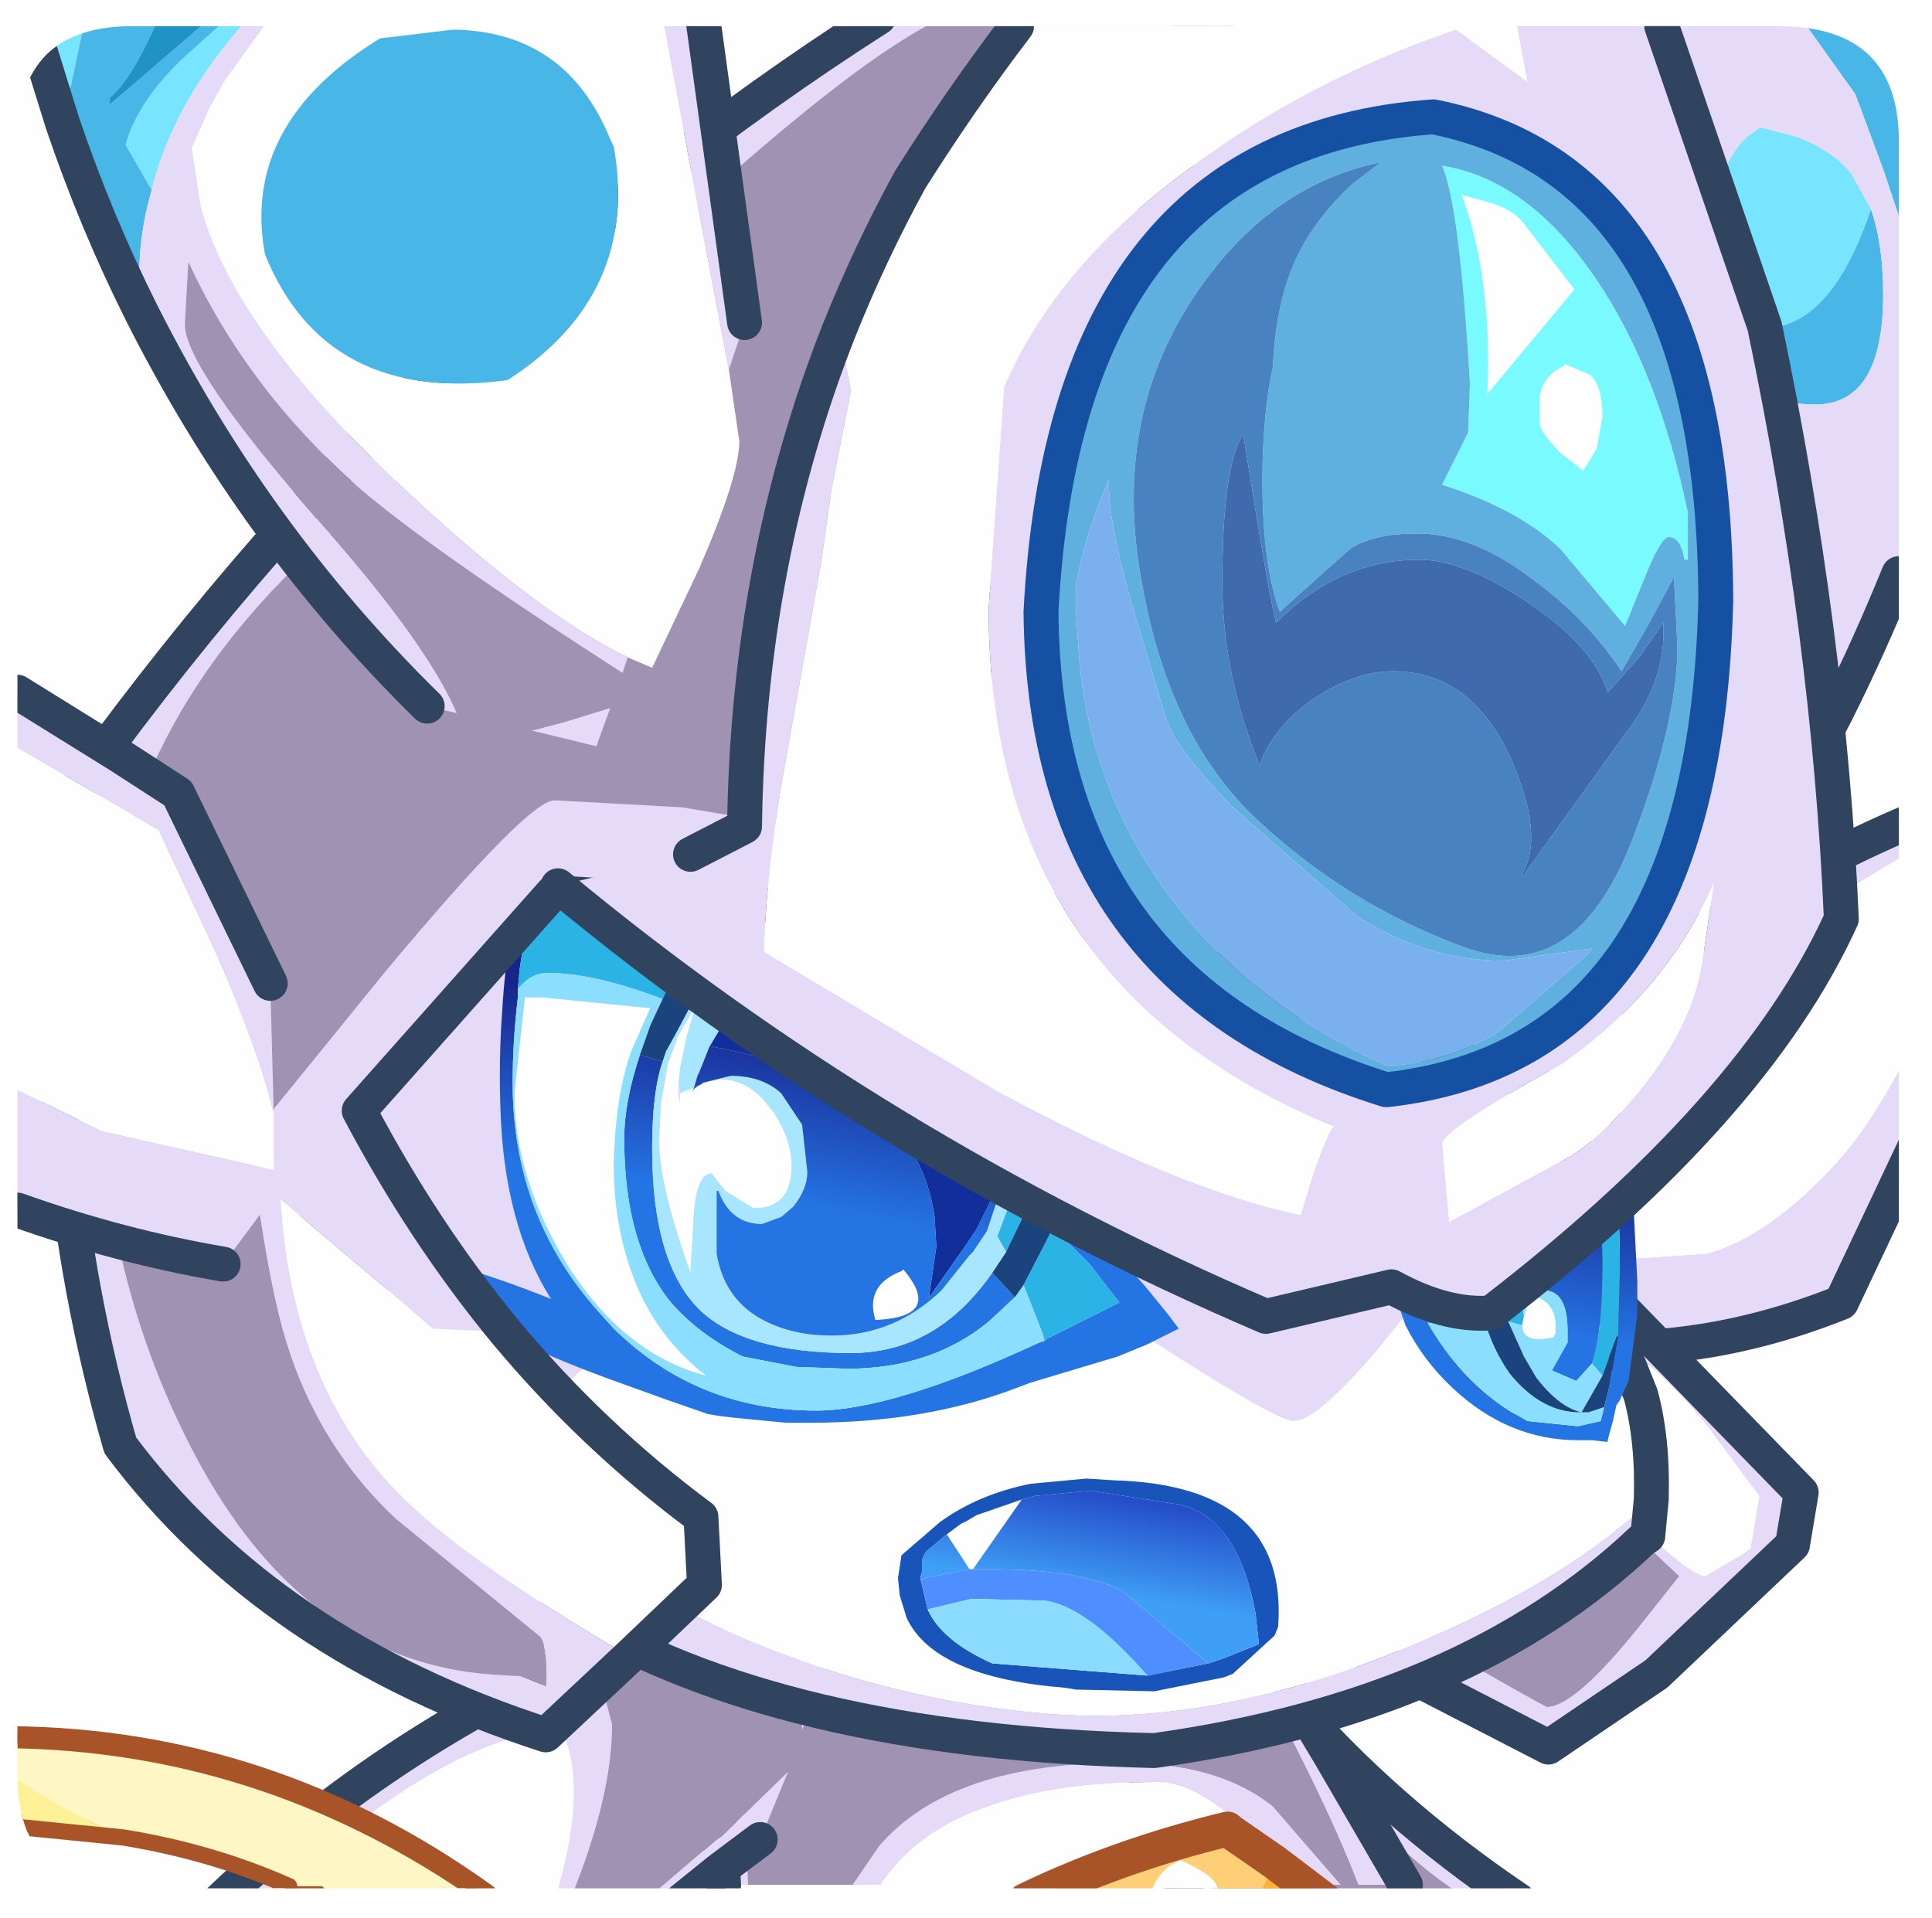 <?xml version="1.0" encoding="UTF-8" standalone="no"?>
<svg xmlns:ffdec="https://www.free-decompiler.com/flash" xmlns:xlink="http://www.w3.org/1999/xlink" ffdec:objectType="frame" height="55.0px" width="55.4px" xmlns="http://www.w3.org/2000/svg">
  <g transform="matrix(1.0, 0.0, 0.0, 1.0, 0.5, 0.75)">
    <clipPath id="clipPath0" transform="matrix(1.0, 0.0, 0.0, 1.0, 0.0, 0.0)">
      <path d="M50.5 0.0 Q53.95 0.0 53.95 3.3 L53.95 50.15 Q53.95 53.4 50.5 53.4 L3.3 53.4 Q0.0 53.4 0.0 50.15 L0.0 3.3 Q0.0 0.0 3.3 0.0 L50.5 0.0" fill="#000000" fill-rule="evenodd" stroke="none"/>
    </clipPath>
    <g clip-path="url(#clipPath0)">
      <use ffdec:characterId="2" height="32.0" transform="matrix(1.0, 0.0, 0.0, 1.0, -0.5, 22.25)" width="55.4" xlink:href="#shape1"/>
      <filter id="filter0">
        <feConvolveMatrix divisor="25.0" in="SourceGraphic" kernelMatrix="1 1 1 1 1 1 1 1 1 1 1 1 1 1 1 1 1 1 1 1 1 1 1 1 1" order="5 5" result="filterResult0"/>
      </filter>
      <use ffdec:characterId="4" filter="url(#filter0)" height="5.0" style="mix-blend-mode: screen" transform="matrix(0.931, 0.0, 0.0, 0.931, -0.448, 48.917)" width="14.65" xlink:href="#sprite0"/>
      <use ffdec:characterId="5" height="55.0" transform="matrix(1.0, 0.0, 0.0, 1.0, -0.5, -0.75)" width="54.95" xlink:href="#shape3"/>
    </g>
    <use ffdec:characterId="6" height="53.4" transform="matrix(1.0, 0.0, 0.0, 1.0, 0.0, 0.0)" width="53.95" xlink:href="#shape4"/>
  </g>
  <defs>
    <g id="shape1" transform="matrix(1.0, 0.0, 0.0, 1.0, 0.5, -22.25)">
      <path d="M54.4 22.75 L54.4 23.6 51.0 25.65 Q48.8 27.05 47.5 27.7 L46.4 30.55 Q45.65 32.8 45.45 34.1 L45.5 31.0 47.15 26.8 Q47.65 26.4 48.2 26.05 51.3 24.05 54.4 22.75 M54.4 29.05 L54.4 32.15 52.3 36.6 Q49.3 37.8 46.35 37.9 L45.45 36.05 45.45 35.4 48.45 35.2 Q50.25 34.7 52.2 32.55 53.35 31.25 54.4 29.05" fill="#e6dbf9" fill-rule="evenodd" stroke="none"/>
      <path d="M45.45 34.1 Q45.65 32.8 46.4 30.55 L47.5 27.7 Q48.8 27.05 51.0 25.65 L54.4 23.6 54.4 29.05 Q53.35 31.25 52.2 32.55 50.25 34.7 48.45 35.2 L45.45 35.4 45.45 34.1" fill="#ffffff" fill-rule="evenodd" stroke="none"/>
      <path d="M54.4 22.75 Q51.3 24.05 48.2 26.05 47.65 26.4 47.15 26.8 L45.5 31.0 M54.4 32.15 L52.3 36.6 Q49.3 37.8 46.35 37.9" fill="none" stroke="#31445f" stroke-linecap="round" stroke-linejoin="round" stroke-width="1.0"/>
      <path d="M34.55 53.75 Q33.9 53.1 33.4 51.75 L32.95 50.0 33.2 48.6 34.05 46.25 36.0 48.25 38.7 51.2 Q39.75 52.45 41.2 53.45 L41.75 53.75 34.55 53.75" fill="#a193b4" fill-rule="evenodd" stroke="none"/>
      <path d="M41.75 53.75 L41.2 53.45 Q39.75 52.45 38.7 51.2 L36.0 48.25 34.05 46.25 33.2 48.6 32.95 50.0 33.4 51.75 Q33.9 53.1 34.55 53.75 L33.65 53.75 32.2 51.2 33.8 43.8 36.45 47.95 Q39.2 51.15 43.05 53.75 L41.75 53.75" fill="#e6dbf9" fill-rule="evenodd" stroke="none"/>
      <path d="M43.05 53.75 Q39.2 51.15 36.45 47.95 L33.8 43.8 32.2 51.2 33.65 53.75" fill="none" stroke="#31445f" stroke-linecap="round" stroke-linejoin="round" stroke-width="1.0"/>
      <path d="M20.3 49.0 L20.8 49.95 20.95 53.3 20.25 53.3 20.0 49.55 20.3 49.0 M23.95 53.3 L24.7 52.2 Q26.75 49.8 31.7 49.8 34.45 49.8 36.0 51.05 L37.95 53.3 36.75 53.3 Q34.25 50.35 32.75 50.35 29.75 50.35 27.85 51.05 25.9 51.7 24.85 53.15 L24.75 53.3 23.95 53.3 M38.45 53.3 Q37.6 51.1 36.0 48.1 L34.6 45.35 35.1 45.35 37.65 49.6 39.8 53.3 38.45 53.3" fill="#e6dbf9" fill-rule="evenodd" stroke="none"/>
      <path d="M20.3 49.0 L22.5 45.35 34.6 45.35 36.0 48.1 Q37.6 51.1 38.45 53.3 L37.95 53.3 36.0 51.05 Q34.45 49.8 31.7 49.8 26.75 49.8 24.7 52.2 L23.95 53.3 20.95 53.3 20.8 49.95 20.3 49.0" fill="#a193b4" fill-rule="evenodd" stroke="none"/>
      <path d="M24.75 53.3 L24.85 53.15 Q25.9 51.7 27.85 51.05 29.75 50.35 32.75 50.35 34.25 50.35 36.75 53.3 L24.75 53.3" fill="#ffffff" fill-rule="evenodd" stroke="none"/>
      <path d="M34.6 45.35 L22.5 45.35 20.3 49.0 20.0 49.55 20.25 53.3 M34.6 45.35 L35.1 45.35 37.65 49.6 39.8 53.3" fill="none" stroke="#31445f" stroke-linecap="round" stroke-linejoin="round" stroke-width="1.0"/>
      <path d="M22.5 48.85 L22.35 47.1 Q22.15 46.7 20.85 46.7 L16.3 47.35 16.8 47.75 17.05 48.7 Q17.05 50.75 15.9 53.6 L15.85 53.75 15.4 53.75 Q15.95 51.95 15.95 50.65 15.95 49.35 15.5 48.8 12.85 49.15 9.75 51.55 L6.95 53.75 5.8 53.75 Q11.25 48.55 18.5 45.8 L18.7 45.7 20.65 43.35 23.3 46.9 22.5 48.85 M18.0 53.75 L20.05 52.0 20.2 51.9 22.1 50.05 21.3 52.0 20.1 52.9 19.05 53.75 18.0 53.75" fill="#e6dbf9" fill-rule="evenodd" stroke="none"/>
      <path d="M15.85 53.75 L15.9 53.6 Q17.05 50.75 17.05 48.7 L16.8 47.75 16.3 47.35 20.85 46.7 Q22.15 46.7 22.35 47.1 L22.5 48.85 22.1 50.05 20.2 51.9 20.05 52.0 18.0 53.75 15.85 53.75" fill="#a193b4" fill-rule="evenodd" stroke="none"/>
      <path d="M6.95 53.75 L9.75 51.55 Q12.85 49.15 15.5 48.8 15.95 49.35 15.95 50.65 15.95 51.95 15.4 53.75 L6.95 53.75" fill="#ffffff" fill-rule="evenodd" stroke="none"/>
      <path d="M20.65 43.35 L18.7 45.7 18.5 45.8 Q11.25 48.55 5.8 53.75 M21.3 52.0 L20.1 52.9 19.05 53.75" fill="none" stroke="#31445f" stroke-linecap="round" stroke-linejoin="round" stroke-width="1.0"/>
      <path d="M45.1 38.5 L45.1 37.15 Q47.1 38.4 48.5 40.2 L49.95 42.15 49.7 43.65 49.5 43.8 48.4 44.45 Q47.9 44.45 45.45 42.0 L44.95 41.5 45.1 38.5" fill="#ffffff" fill-rule="evenodd" stroke="none"/>
      <path d="M45.1 38.5 L44.95 41.5 45.45 42.0 Q47.9 44.45 48.4 44.45 L49.5 43.8 49.7 43.65 49.95 42.15 48.5 40.2 Q47.1 38.4 45.1 37.15 L45.1 38.5 M38.05 44.5 Q40.15 46.2 43.85 48.2 44.65 48.2 46.5 45.9 L47.65 44.45 44.9 41.85 Q42.4 39.35 40.6 36.95 L42.0 32.65 51.15 42.05 50.9 43.55 47.0 47.25 43.9 49.35 37.5 46.05 38.05 44.5" fill="#e6dbf9" fill-rule="evenodd" stroke="none"/>
      <path d="M40.6 36.95 Q42.4 39.35 44.9 41.85 L47.65 44.45 46.5 45.9 Q44.65 48.2 43.85 48.2 40.15 46.2 38.05 44.5 L40.6 36.95" fill="#a193b4" fill-rule="evenodd" stroke="none"/>
      <path d="M38.05 44.5 L37.5 46.05 43.9 49.35 47.0 47.25 50.9 43.55 51.15 42.05 42.0 32.65 40.6 36.95 38.05 44.5 Z" fill="none" stroke="#31445f" stroke-linecap="round" stroke-linejoin="round" stroke-width="1.0"/>
      <path d="M3.1 51.8 L-0.25 51.5 -0.25 49.9 3.1 51.8" fill="#fff298" fill-rule="evenodd" stroke="none"/>
      <path d="M8.6 53.55 Q6.1 52.3 3.1 51.8 L-0.25 49.9 -0.25 49.0 Q7.25 49.05 13.5 53.55 L8.6 53.55" fill="#fff7c6" fill-rule="evenodd" stroke="none"/>
      <path d="M8.6 53.55 Q6.1 52.3 3.1 51.8 L-0.25 51.5 M-0.25 49.0 Q7.25 49.05 13.5 53.55" fill="none" stroke="#aa5328" stroke-linecap="round" stroke-linejoin="round" stroke-width="0.5"/>
    </g>
    <g id="sprite0" transform="matrix(1.0, 0.0, 0.0, 1.0, -2.15, 0.25)">
      <use ffdec:characterId="3" height="5.0" transform="matrix(1.0, 0.0, 0.0, 1.0, 2.15, -0.25)" width="14.65" xlink:href="#shape2"/>
    </g>
    <g id="shape2" transform="matrix(1.0, 0.0, 0.0, 1.0, -2.15, 0.25)">
      <path d="M16.55 4.5 L11.0 4.5 Q8.65 3.45 5.9 3.0 3.7 2.0 2.4 1.05 L2.4 0.0 Q10.05 0.1 16.55 4.5" fill="#fff7c6" fill-rule="evenodd" stroke="none"/>
      <path d="M2.4 1.05 Q3.7 2.0 5.9 3.0 L2.4 2.65 2.4 1.05" fill="#fff298" fill-rule="evenodd" stroke="none"/>
      <path d="M16.55 4.5 Q10.05 0.1 2.4 0.0 M5.9 3.0 Q8.65 3.45 11.0 4.5 M2.4 2.65 L5.9 3.0" fill="none" stroke="#aa5328" stroke-linecap="round" stroke-linejoin="round" stroke-width="0.5"/>
    </g>
    <g id="shape3" transform="matrix(1.0, 0.0, 0.0, 1.0, 0.5, 0.75)">
      <path d="M46.85 42.25 Q44.3 44.75 39.2 46.75 34.05 48.75 29.6 48.4 25.1 48.05 20.75 46.2 15.2 43.8 15.2 39.7 L15.35 39.5 Q16.5 37.55 21.05 36.35 24.45 35.4 28.7 35.1 L31.7 37.15 Q36.05 40.0 36.6 40.0 37.25 40.0 39.0 37.95 L40.45 36.15 Q42.05 36.7 43.7 37.55 L46.55 39.25 Q46.9 40.55 46.85 42.25" fill="#ffffff" fill-rule="evenodd" stroke="none"/>
      <path d="M46.55 39.25 L43.7 37.55 Q42.05 36.7 40.45 36.15 L39.0 37.95 Q37.25 40.0 36.6 40.0 36.05 40.0 31.7 37.15 L28.7 35.1 Q24.45 35.4 21.05 36.35 16.5 37.55 15.35 39.5 L15.2 39.7 Q15.2 43.8 20.75 46.2 25.1 48.05 29.6 48.4 34.05 48.75 39.2 46.75 44.3 44.75 46.85 42.25 L46.75 43.3 46.6 43.4 Q41.55 48.2 32.6 49.45 21.85 49.2 15.75 45.45 L6.05 29.85 13.15 19.4 44.3 30.65 46.15 38.25 46.55 39.25" fill="#e6dbf9" fill-rule="evenodd" stroke="none"/>
      <path d="M46.55 39.25 L46.15 38.25 44.3 30.65 13.15 19.4 6.05 29.85 15.75 45.45 Q21.85 49.2 32.6 49.45 41.55 48.2 46.6 43.4 L46.75 43.3 46.85 42.25 Q46.9 40.55 46.55 39.25 Z" fill="none" stroke="#31445f" stroke-linecap="round" stroke-linejoin="round" stroke-width="1.0"/>
      <path d="M45.75 32.85 L46.25 32.05 46.45 36.0 46.45 36.95 46.2 38.85 45.95 39.4 45.85 39.55 45.75 40.0 45.6 40.55 45.6 40.6 45.15 40.55 45.05 40.55 44.75 40.55 Q42.75 40.55 41.15 39.05 40.3 38.25 39.8 37.25 L39.2 35.5 39.6 35.65 39.75 35.75 40.45 37.2 Q41.4 38.85 42.85 39.75 L42.95 39.8 43.3 40.0 44.75 40.15 45.4 40.0 45.5 39.6 45.65 39.0 45.9 37.55 45.95 35.7 Q45.95 33.55 45.75 32.85 M43.05 36.05 L44.6 34.35 45.4 33.3 45.45 35.4 Q45.45 37.55 45.15 38.35 L44.7 38.85 44.0 38.55 44.45 37.75 44.45 37.4 Q44.45 36.25 43.75 36.25 L43.1 36.45 43.05 36.05 M26.6 31.4 L25.65 30.45 26.3 30.7 26.8 30.95 27.3 31.45 28.75 32.8 29.25 33.25 29.95 33.85 31.55 35.25 32.35 36.15 33.0 36.95 33.3 37.35 32.4 37.8 31.55 38.15 29.05 38.9 28.65 39.05 Q26.05 40.05 22.7 40.05 L22.05 40.05 20.5 39.9 20.1 39.85 19.8 39.8 18.65 39.4 17.4 38.95 Q12.7 37.3 9.4 34.7 12.85 35.5 15.3 36.5 13.95 34.35 13.85 31.05 13.8 29.6 13.9 28.25 14.05 25.7 14.7 23.55 L15.4 23.95 Q14.75 24.6 14.4 27.05 L14.35 27.6 14.35 27.85 Q14.2 29.1 14.2 30.3 14.2 34.1 16.65 36.85 L17.1 37.35 Q19.5 39.7 22.9 39.7 25.1 39.7 29.3 37.75 L29.45 37.7 29.5 37.65 31.6 36.6 30.75 35.5 29.7 34.45 29.0 33.8 28.6 33.35 28.3 33.05 28.35 32.9 28.4 32.6 28.35 32.55 28.3 32.85 28.25 33.0 26.6 31.4 M17.85 29.5 L18.5 29.7 Q18.2 30.55 18.2 32.2 18.2 35.45 19.55 36.8 20.85 38.05 23.9 38.05 26.35 38.05 27.95 35.75 L28.6 36.45 27.85 37.15 Q26.2 38.5 23.8 38.5 L22.4 38.45 22.35 38.45 20.8 38.15 Q19.5 37.5 18.7 36.55 17.4 34.9 17.4 31.9 17.4 30.85 17.85 29.5" fill="url(#gradient0)" fill-rule="evenodd" stroke="none"/>
      <path d="M45.4 33.3 L45.75 32.85 Q45.95 33.55 45.95 35.7 L45.9 37.55 45.85 37.6 45.45 38.7 45.15 38.35 Q45.45 37.55 45.45 35.4 L45.4 33.3 M39.75 35.75 L41.9 36.25 42.05 37.05 41.65 37.05 40.45 37.2 39.75 35.75 M42.55 36.25 Q42.75 36.25 43.05 36.05 L43.1 36.45 43.2 37.0 43.15 37.25 42.75 37.15 42.65 36.7 42.55 36.25 M20.0 26.9 L20.2 27.05 20.65 27.35 20.5 27.55 19.85 28.45 19.4 28.25 19.25 28.2 20.0 26.9 M15.4 23.95 L19.4 26.5 Q18.95 26.95 18.5 27.9 16.55 27.15 15.2 27.15 14.85 27.15 14.55 27.4 L14.35 27.6 14.4 27.05 Q14.75 24.6 15.4 23.95 M29.45 37.7 L29.4 37.5 28.85 36.1 29.7 34.45 30.75 35.5 31.6 36.6 29.5 37.65 29.45 37.7 M28.35 35.15 L28.1 34.7 28.6 33.35 29.0 33.8 28.35 35.15" fill="#2cb4e7" fill-rule="evenodd" stroke="none"/>
      <path d="M43.15 37.25 L43.2 37.0 43.35 36.5 43.45 36.4 Q44.2 36.6 44.1 37.5 L44.05 37.6 Q43.15 37.8 43.15 37.25 M14.55 27.85 L15.05 27.85 18.05 28.15 18.15 28.15 17.6 29.4 Q17.25 30.4 17.15 31.7 16.95 33.85 17.6 35.7 18.25 37.55 19.75 38.7 17.45 38.1 15.85 35.65 14.25 33.1 14.25 30.6 L14.55 27.85 M19.85 30.25 L19.9 30.25 20.15 30.2 Q21.0 30.2 21.6 31.05 L21.65 31.1 Q22.2 31.9 22.2 32.7 22.2 33.9 21.1 33.9 L20.3 33.4 19.9 32.9 Q19.5 32.9 19.4 34.0 L19.3 35.7 19.3 35.75 Q18.4 33.25 18.4 31.95 L18.45 30.9 18.65 29.75 18.95 28.95 19.35 28.25 19.4 28.25 19.2 28.95 19.15 29.15 19.0 29.9 18.95 30.45 18.95 30.5 18.95 30.65 19.0 30.9 19.0 30.6 19.1 30.55 19.4 30.45 19.35 30.55 Q19.45 30.4 19.6 30.35 L19.85 30.25 M25.4 35.65 Q26.55 37.0 24.65 37.1 L24.6 37.1 Q24.3 36.1 25.35 35.7 L25.4 35.65" fill="#ffffff" fill-rule="evenodd" stroke="none"/>
      <path d="M45.15 38.35 L45.45 38.7 44.85 39.75 Q44.2 39.6 43.55 38.75 L43.2 38.15 42.75 37.15 43.15 37.25 Q43.15 37.8 44.05 37.6 L44.1 37.5 Q44.2 36.6 43.45 36.4 L43.35 36.5 43.2 37.0 43.1 36.45 43.75 36.25 Q44.45 36.25 44.45 37.4 L44.45 37.75 44.0 38.55 44.7 38.85 45.15 38.35 M45.5 39.6 L45.4 40.0 44.75 40.15 43.3 40.0 42.95 39.8 42.85 39.75 Q41.4 38.85 40.45 37.2 L41.65 37.05 42.05 37.05 Q42.3 37.95 42.8 38.65 43.7 39.75 44.8 39.75 L44.85 39.75 45.05 39.75 45.5 39.6 M18.5 27.9 L18.15 28.65 17.85 29.5 Q17.4 30.85 17.4 31.9 17.4 34.9 18.7 36.55 19.5 37.5 20.8 38.15 L22.35 38.45 22.4 38.45 23.8 38.5 Q26.2 38.5 27.85 37.15 L28.6 36.45 28.85 36.1 29.4 37.5 29.45 37.7 29.3 37.75 Q25.1 39.7 22.9 39.7 19.5 39.7 17.1 37.35 L16.65 36.85 Q14.2 34.1 14.2 30.3 14.2 29.1 14.35 27.85 L14.35 27.6 14.55 27.4 Q14.85 27.15 15.2 27.15 16.55 27.15 18.5 27.9 M14.55 27.85 L14.25 30.6 Q14.25 33.1 15.85 35.65 17.45 38.1 19.75 38.7 18.25 37.55 17.6 35.7 16.95 33.85 17.15 31.7 17.25 30.4 17.6 29.4 L18.15 28.15 18.05 28.15 15.05 27.85 14.55 27.85" fill="#8cdfff" fill-rule="evenodd" stroke="none"/>
      <path d="M41.9 36.25 L42.5 36.25 42.55 36.25 42.65 36.7 42.75 37.15 43.2 38.15 43.55 38.75 Q44.2 39.6 44.85 39.75 L45.45 38.7 45.85 37.6 45.9 37.55 45.65 39.0 45.5 39.6 45.05 39.75 44.85 39.75 44.8 39.75 Q43.7 39.75 42.8 38.65 42.3 37.95 42.05 37.05 L41.9 36.25 M19.4 26.5 L20.0 26.9 19.25 28.2 18.85 28.95 18.6 29.4 18.5 29.7 17.85 29.5 18.15 28.65 18.5 27.9 Q18.95 26.95 19.4 26.5 M28.85 36.1 L28.6 36.45 27.95 35.75 28.35 35.15 29.0 33.8 29.7 34.45 28.85 36.1" fill="#1b447e" fill-rule="evenodd" stroke="none"/>
      <path d="M20.9 27.8 L20.9 27.75 21.55 28.15 25.75 30.85 26.6 31.4 28.25 33.0 27.5 34.5 27.2 34.95 26.15 36.45 26.15 36.35 26.35 35.0 26.3 34.15 Q26.1 32.75 25.3 31.8 23.75 29.95 19.85 29.25 L20.15 28.75 20.9 27.8" fill="#122e9c" fill-rule="evenodd" stroke="none"/>
      <path d="M20.5 27.55 L20.9 27.8 20.15 28.75 19.85 29.25 19.75 29.5 19.55 30.0 19.5 30.1 19.4 30.45 19.1 30.55 19.0 30.6 19.0 30.4 18.95 30.5 18.95 30.45 19.0 29.9 19.15 29.15 19.2 28.95 19.4 28.25 19.85 28.45 20.5 27.55 M18.5 29.7 L18.6 29.4 18.85 28.95 19.25 28.2 19.4 28.25 19.35 28.25 18.95 28.95 18.65 29.75 18.45 30.9 18.4 31.95 Q18.4 33.25 19.3 35.75 L19.3 35.7 19.4 34.0 Q19.5 32.9 19.9 32.9 L20.3 33.4 21.1 33.9 Q22.2 33.9 22.2 32.7 22.2 31.9 21.65 31.1 L21.6 31.05 Q21.0 30.2 20.15 30.2 L19.9 30.25 19.85 30.25 20.45 30.1 Q21.35 30.1 21.9 30.6 L22.5 31.5 22.65 32.85 Q22.65 33.35 22.25 33.85 L21.9 34.15 21.35 34.35 Q20.45 34.35 20.1 33.4 L20.05 33.4 20.05 35.2 Q20.25 36.4 21.2 37.0 22.1 37.55 23.35 37.55 25.15 37.55 26.5 36.25 L27.3 35.25 27.4 35.15 27.8 34.55 28.3 33.05 28.6 33.35 28.1 34.7 28.35 35.15 27.95 35.75 Q26.35 38.05 23.9 38.05 20.85 38.05 19.55 36.8 18.2 35.45 18.2 32.2 18.2 30.55 18.5 29.7 M19.85 30.25 L19.6 30.35 19.65 30.3 19.85 30.25" fill="#a8e7ff" fill-rule="evenodd" stroke="none"/>
      <path d="M28.3 33.05 L27.8 34.55 27.4 35.15 27.3 35.25 26.5 36.25 Q25.15 37.55 23.35 37.55 22.1 37.55 21.2 37.0 20.25 36.4 20.05 35.2 L20.05 33.4 20.1 33.4 Q20.45 34.35 21.35 34.35 L21.9 34.15 22.25 33.85 Q22.65 33.35 22.65 32.85 L22.5 31.5 21.9 30.6 Q21.35 30.1 20.45 30.1 L19.85 30.25 19.65 30.3 19.6 30.35 Q19.45 30.4 19.35 30.55 L19.4 30.45 19.5 30.1 19.55 30.0 19.75 29.5 19.85 29.25 Q23.75 29.95 25.3 31.8 26.1 32.75 26.3 34.15 L26.35 35.0 26.15 36.35 26.15 36.45 27.2 34.95 27.5 34.5 28.25 33.0 28.3 32.85 28.35 32.55 28.4 32.6 28.35 32.9 28.3 33.05 M25.4 35.65 L25.35 35.7 Q24.3 36.1 24.6 37.1 L24.65 37.1 Q26.55 37.0 25.4 35.65" fill="url(#gradient1)" fill-rule="evenodd" stroke="none"/>
      <path d="M28.05 -0.25 L33.55 -0.25 34.6 0.4 24.75 25.4 15.35 24.85 9.8 31.1 Q11.65 34.6 14.0 37.45 L11.9 37.35 11.1 36.65 7.55 33.65 Q7.9 39.5 11.6 42.7 13.45 44.35 17.55 46.75 L15.15 49.0 Q7.25 46.45 2.95 40.7 0.45 32.05 1.3 22.4 11.3 8.3 24.7 -0.25 L26.55 -0.25 Q24.15 0.85 18.95 5.6 L11.5 12.6 Q6.3 16.25 4.1 20.75 2.3 24.4 2.3 29.15 2.3 35.6 5.0 40.8 8.35 47.3 14.4 47.3 L15.15 47.6 Q15.2 46.3 14.95 46.15 L10.85 42.8 Q8.5 40.6 7.6 37.35 7.15 35.7 6.75 32.65 L6.55 32.0 6.7 31.85 10.6 27.05 Q14.65 22.2 15.4 22.2 L19.05 22.4 22.05 22.9 Q23.7 19.3 25.7 11.3 27.5 4.2 28.05 -0.25" fill="#e6dbf9" fill-rule="evenodd" stroke="none"/>
      <path d="M28.05 -0.25 Q27.5 4.2 25.7 11.3 23.7 19.3 22.05 22.9 L19.05 22.4 15.4 22.2 Q14.65 22.2 10.6 27.05 L6.7 31.85 6.55 32.0 6.75 32.65 Q7.15 35.7 7.6 37.35 8.5 40.6 10.85 42.8 L14.95 46.15 Q15.2 46.3 15.15 47.6 L14.4 47.3 Q8.35 47.3 5.0 40.8 2.3 35.6 2.3 29.15 2.3 24.4 4.1 20.75 6.3 16.25 11.5 12.6 L18.95 5.6 Q24.15 0.85 26.55 -0.25 L28.05 -0.25" fill="#a193b4" fill-rule="evenodd" stroke="none"/>
      <path d="M17.55 46.75 Q13.45 44.35 11.6 42.7 7.9 39.5 7.55 33.65 L11.1 36.65 11.9 37.35 14.0 37.45 Q16.5 40.45 19.6 42.75 L19.7 44.7 17.55 46.75" fill="#ffffff" fill-rule="evenodd" stroke="none"/>
      <path d="M24.7 -0.25 Q11.3 8.3 1.3 22.4 0.45 32.05 2.95 40.7 7.25 46.45 15.15 49.0 L17.55 46.75 19.7 44.7 19.6 42.75 Q16.5 40.45 14.0 37.45 11.65 34.6 9.8 31.1 L15.35 24.85 24.75 25.4 34.6 0.4 33.55 -0.25" fill="none" stroke="#31445f" stroke-linecap="round" stroke-linejoin="round" stroke-width="1.0"/>
      <path d="M48.35 7.2 L48.35 6.9 Q48.35 5.55 48.9 4.25 49.25 3.4 49.7 3.1 L49.9 2.95 50.0 2.9 50.75 3.1 51.1 3.2 Q52.1 3.6 52.6 4.25 L53.15 5.25 Q52.0 8.65 50.1 8.65 L49.2 8.4 Q48.6 8.05 48.35 7.2" fill="#79e5ff" fill-rule="evenodd" stroke="none"/>
      <path d="M53.95 5.45 L53.5 4.1 52.7 1.95 51.45 0.2 51.3 0.0 53.95 0.0 53.95 5.45 M48.35 7.2 Q48.6 8.05 49.2 8.4 L50.1 8.65 Q52.0 8.65 53.15 5.25 53.5 6.25 53.5 7.7 53.5 10.85 51.55 10.85 50.0 10.85 49.15 9.75 L49.1 9.65 Q48.4 8.7 48.35 7.2" fill="#48b7e7" fill-rule="evenodd" stroke="none"/>
      <path d="M51.3 0.0 L51.45 0.2 52.7 1.95 53.5 4.1 53.95 5.45 53.95 15.7 Q52.2 20.0 50.3 22.95 L46.7 3.75 47.15 0.0 51.3 0.0 M53.15 5.25 L52.6 4.25 Q52.1 3.6 51.1 3.2 L50.75 3.1 50.0 2.9 49.9 2.95 49.7 3.1 Q49.25 3.4 48.9 4.25 48.35 5.55 48.35 6.9 L48.35 7.2 Q48.4 8.7 49.1 9.65 L49.15 9.75 Q50.0 10.85 51.55 10.85 53.5 10.85 53.5 7.7 53.5 6.25 53.15 5.25" fill="#e6dbf9" fill-rule="evenodd" stroke="none"/>
      <path d="M47.15 0.0 L46.7 3.75 M50.3 22.95 Q52.2 20.0 53.95 15.7" fill="none" stroke="#31445f" stroke-linecap="round" stroke-linejoin="round" stroke-width="1.0"/>
      <path d="M43.0 0.0 L43.3 1.6 41.25 0.1 Q37.0 1.55 33.65 4.05 29.8 6.85 28.3 10.35 L27.85 16.7 Q27.85 27.5 37.75 31.55 37.6 31.7 37.2 32.8 L36.8 34.1 Q33.4 33.4 28.1 30.55 L21.4 26.55 Q21.5 23.85 22.05 20.95 L23.05 15.35 23.35 13.25 23.9 10.45 23.6 8.95 23.55 8.75 Q24.45 6.5 25.6 4.4 27.05 2.1 28.65 0.0 L43.0 0.0 M42.2 5.05 Q42.85 5.25 43.15 5.6 L44.65 7.55 42.15 10.55 Q42.3 7.2 41.4 4.8 L41.45 4.85 42.2 5.05 M45.3 12.05 L45.3 12.1 44.9 12.75 44.2 12.2 Q43.65 11.6 43.65 11.4 L43.65 10.6 Q43.75 10.1 44.15 9.85 L44.4 9.7 45.1 10.0 Q45.45 10.3 45.45 11.2 L45.3 12.05 M40.85 32.05 Q40.85 31.65 44.3 29.75 47.3 27.65 48.65 24.55 L48.3 26.95 Q48.0 28.55 46.85 30.1 45.7 31.65 44.55 32.4 L41.05 34.3 40.85 32.05" fill="#ffffff" fill-rule="evenodd" stroke="none"/>
      <path d="M23.55 8.75 L23.6 8.95 23.9 10.45 23.35 13.25 23.05 15.35 22.05 20.95 Q21.5 23.85 21.4 26.55 L28.1 30.55 Q33.4 33.4 36.8 34.1 L37.2 32.8 Q37.6 31.7 37.75 31.55 27.85 27.5 27.85 16.7 L28.3 10.35 Q29.8 6.85 33.65 4.05 37.0 1.55 41.25 0.1 L43.3 1.6 43.0 0.0 47.15 0.0 50.1 8.6 Q51.95 17.45 52.3 25.6 49.8 31.1 42.25 36.9 40.95 37.0 39.4 36.15 L35.8 37.0 Q24.6 32.2 15.5 24.65 L19.3 23.75 20.85 22.95 Q20.95 15.35 23.55 8.75 M40.6 2.6 Q30.05 3.35 29.35 16.8 29.45 27.45 39.25 30.5 48.4 29.5 48.7 16.45 48.65 4.2 40.6 2.6 M40.85 32.05 L41.05 34.3 44.55 32.4 Q45.7 31.65 46.85 30.1 48.0 28.55 48.3 26.95 L48.65 24.55 Q47.3 27.65 44.3 29.75 40.85 31.65 40.85 32.05" fill="#e6dbf9" fill-rule="evenodd" stroke="none"/>
      <path d="M42.2 5.05 L41.45 4.85 41.4 4.8 Q42.3 7.2 42.15 10.55 L44.65 7.55 43.15 5.6 Q42.85 5.25 42.2 5.05 M41.6 11.65 L41.65 10.25 Q41.35 5.1 40.85 4.0 43.35 4.4 45.3 7.3 47.05 9.9 47.9 13.95 L47.9 15.3 47.8 15.3 Q47.7 14.65 47.35 14.65 47.15 14.65 46.75 15.6 L46.1 17.2 44.25 15.0 Q43.05 13.85 40.85 13.15 L41.6 11.65 M45.3 12.05 L45.45 11.2 Q45.45 10.3 45.1 10.0 L44.4 9.7 44.15 9.85 Q43.75 10.1 43.65 10.6 L43.65 11.4 Q43.65 11.6 44.2 12.2 L44.9 12.75 45.3 12.1 45.3 12.05" fill="#79fbff" fill-rule="evenodd" stroke="none"/>
      <path d="M41.6 11.65 L40.85 13.15 Q43.05 13.85 44.25 15.0 L46.1 17.2 46.75 15.6 Q47.15 14.65 47.35 14.65 47.7 14.65 47.8 15.3 L47.9 15.3 47.9 13.95 Q47.05 9.9 45.3 7.3 43.35 4.4 40.85 4.0 41.35 5.1 41.65 10.25 L41.6 11.65 M47.5 15.8 L46.8 17.1 46.0 18.5 Q45.0 17.0 43.5 15.9 41.75 14.55 40.15 14.55 38.85 14.55 38.2 15.0 L36.3 16.7 36.2 16.8 Q35.7 15.45 35.7 13.0 35.7 11.2 36.0 9.75 36.1 7.7 36.8 6.4 37.3 5.45 38.25 4.55 L39.1 3.9 Q35.7 4.6 33.55 8.05 31.4 11.5 32.25 16.0 33.05 20.5 35.65 22.85 38.2 25.2 41.45 26.4 44.65 27.6 46.3 23.35 47.6 19.95 47.6 17.8 L47.5 15.8 M40.6 2.6 Q48.65 4.2 48.7 16.45 48.4 29.5 39.25 30.5 29.45 27.45 29.35 16.8 30.05 3.35 40.6 2.6 M42.6 26.8 Q40.45 26.8 38.45 25.55 L34.85 22.4 Q33.25 20.75 32.95 19.9 L31.95 16.55 Q31.25 14.1 31.3 13.0 30.6 14.6 30.35 16.05 L30.35 16.7 30.45 18.2 Q30.8 21.9 33.0 24.9 35.2 27.85 38.7 29.55 L39.25 29.8 39.55 29.8 Q41.1 29.65 42.45 28.85 L45.1 26.55 45.15 26.45 42.6 26.8" fill="#60b1e0" fill-rule="evenodd" stroke="none"/>
      <path d="M47.5 15.8 L47.6 17.8 Q47.6 19.95 46.3 23.35 44.65 27.6 41.45 26.4 38.2 25.2 35.65 22.85 33.05 20.5 32.25 16.0 31.4 11.5 33.55 8.05 35.7 4.6 39.1 3.9 L38.25 4.55 Q37.3 5.45 36.8 6.4 36.1 7.7 36.0 9.75 35.7 11.2 35.7 13.0 35.7 15.45 36.2 16.8 L36.3 16.7 38.2 15.0 Q38.85 14.55 40.15 14.55 41.75 14.55 43.5 15.9 45.0 17.0 46.0 18.5 L46.8 17.1 47.5 15.8 M47.2 17.1 L46.5 18.1 45.7 19.0 45.6 19.1 Q45.2 17.8 43.35 16.55 41.5 15.3 40.2 15.3 37.9 15.3 36.1 17.1 35.95 16.75 35.15 11.7 34.55 12.6 34.55 15.95 34.55 18.55 35.6 21.15 L35.6 21.25 Q35.95 20.15 37.15 19.3 38.35 18.5 39.45 18.5 41.65 18.5 42.8 20.95 43.8 23.2 43.15 24.3 L43.15 24.4 46.1 20.3 Q47.2 18.9 47.2 17.4 L47.2 17.1" fill="#4883c2" fill-rule="evenodd" stroke="none"/>
      <path d="M47.2 17.1 L47.2 17.4 Q47.2 18.9 46.1 20.3 L43.15 24.4 43.15 24.3 Q43.8 23.2 42.8 20.95 41.65 18.5 39.45 18.5 38.35 18.5 37.15 19.3 35.95 20.15 35.6 21.25 L35.6 21.15 Q34.55 18.55 34.55 15.95 34.55 12.6 35.15 11.7 35.95 16.75 36.1 17.1 37.9 15.3 40.2 15.3 41.5 15.3 43.35 16.55 45.2 17.8 45.6 19.1 L45.7 19.0 46.5 18.1 47.2 17.1" fill="#3f6baf" fill-rule="evenodd" stroke="none"/>
      <path d="M42.6 26.8 L45.15 26.45 45.1 26.55 42.45 28.85 Q41.1 29.65 39.55 29.8 L39.25 29.8 38.7 29.55 Q35.2 27.85 33.0 24.9 30.8 21.9 30.45 18.2 L30.35 16.7 30.35 16.05 Q30.6 14.6 31.3 13.0 31.25 14.1 31.95 16.55 L32.95 19.9 Q33.25 20.75 34.85 22.4 L38.45 25.55 Q40.45 26.8 42.6 26.8" fill="#7bb1f0" fill-rule="evenodd" stroke="none"/>
      <path d="M23.55 8.75 Q20.95 15.35 20.85 22.95 L19.3 23.75 M15.5 24.65 Q24.6 32.2 35.8 37.0 L39.4 36.15 Q40.95 37.0 42.25 36.9 49.8 31.1 52.3 25.6 51.95 17.45 50.1 8.6 L47.15 0.0 M28.65 0.0 Q27.05 2.1 25.6 4.4 24.45 6.5 23.55 8.75" fill="none" stroke="#31445f" stroke-linecap="round" stroke-linejoin="round" stroke-width="1.0"/>
      <path d="M40.6 2.6 Q30.05 3.35 29.35 16.8 29.45 27.45 39.25 30.5 48.4 29.5 48.7 16.45 48.65 4.2 40.6 2.6 Z" fill="none" stroke="#1650a3" stroke-linecap="round" stroke-linejoin="round" stroke-width="1.0"/>
      <path d="M0.35 -0.25 L1.95 -0.25 1.3 2.8 0.35 -0.25 M6.05 -0.25 L6.7 -0.25 6.55 -0.15 Q4.55 2.1 3.9 4.5 L3.85 4.7 3.1 3.4 Q3.5 2.0 5.05 0.65 L6.05 -0.25" fill="#79e5ff" fill-rule="evenodd" stroke="none"/>
      <path d="M7.25 -0.25 L18.5 -0.25 19.3 4.05 20.4 9.85 20.7 11.9 Q20.7 12.9 19.55 15.55 L18.2 18.4 17.5 18.1 Q14.8 16.8 10.7 12.9 6.15 8.55 5.25 5.15 L5.0 3.5 5.5 2.35 5.95 1.55 7.25 -0.25 M12.5 0.1 L10.4 0.35 Q6.4 2.8 7.1 6.55 8.85 10.85 14.05 10.15 17.85 7.7 17.1 3.45 L17.0 3.25 Q15.75 0.15 12.5 0.1" fill="#ffffff" fill-rule="evenodd" stroke="none"/>
      <path d="M1.3 2.8 L1.95 -0.25 4.05 -0.25 Q3.3 1.5 2.65 2.05 L2.65 2.25 5.15 0.1 5.55 -0.25 6.05 -0.25 5.05 0.65 Q3.5 2.0 3.1 3.4 L3.85 4.7 Q3.35 6.4 3.55 8.2 2.25 5.6 1.3 2.8 M12.5 0.1 Q15.75 0.15 17.0 3.25 L17.1 3.45 Q17.85 7.7 14.05 10.15 8.85 10.85 7.1 6.55 6.4 2.8 10.4 0.35 L12.5 0.1" fill="#48b7e7" fill-rule="evenodd" stroke="none"/>
      <path d="M4.05 -0.25 L5.55 -0.25 5.15 0.1 2.65 2.25 2.65 2.05 Q3.3 1.5 4.05 -0.25" fill="#2094c6" fill-rule="evenodd" stroke="none"/>
      <path d="M6.7 -0.25 L7.25 -0.25 5.95 1.55 5.5 2.35 5.0 3.5 5.25 5.15 Q6.15 8.55 10.7 12.9 14.8 16.8 17.5 18.1 L17.35 18.55 Q11.75 14.95 9.75 13.2 6.55 10.35 4.9 6.75 L4.8 8.55 Q4.8 9.8 8.65 14.2 11.75 17.7 12.6 19.7 L11.75 19.5 Q6.8 14.65 3.55 8.2 3.35 6.4 3.85 4.7 L3.9 4.5 Q4.55 2.1 6.55 -0.15 L6.7 -0.25 M18.5 -0.25 L19.65 -0.25 20.85 8.5 20.4 9.85 19.3 4.05 18.5 -0.25 M17.0 19.55 L16.6 20.65 14.75 20.2 15.7 19.95 17.0 19.55" fill="#e6dbf9" fill-rule="evenodd" stroke="none"/>
      <path d="M17.35 18.55 L17.0 19.55 15.7 19.95 14.75 20.2 12.6 19.7 Q11.75 17.7 8.65 14.2 4.8 9.8 4.8 8.55 L4.9 6.75 Q6.55 10.35 9.75 13.2 11.75 14.95 17.35 18.55" fill="#a193b4" fill-rule="evenodd" stroke="none"/>
      <path d="M0.35 -0.25 L1.3 2.8 Q2.25 5.6 3.55 8.2 6.8 14.65 11.75 19.5 M19.65 -0.25 L20.85 8.5" fill="none" stroke="#31445f" stroke-linecap="round" stroke-linejoin="round" stroke-width="1.0"/>
      <path d="M0.0 20.7 L0.0 19.1 2.9 20.9 4.6 22.0 7.25 27.45 7.35 31.2 Q7.0 29.6 5.75 26.7 L4.05 23.05 0.0 20.7 M7.35 32.8 L7.35 33.55 5.9 35.5 Q2.95 35.0 0.0 33.95 L0.0 30.5 2.45 31.7 7.35 32.8" fill="#e6dbf9" fill-rule="evenodd" stroke="none"/>
      <path d="M0.0 20.7 L4.05 23.05 5.75 26.7 Q7.0 29.6 7.35 31.2 L7.35 32.8 2.45 31.7 0.0 30.5 0.0 20.7" fill="#ffffff" fill-rule="evenodd" stroke="none"/>
      <path d="M7.25 27.45 L4.6 22.0 2.9 20.9 0.0 19.1 M0.0 33.95 Q2.95 35.0 5.9 35.5" fill="none" stroke="#31445f" stroke-linecap="round" stroke-linejoin="round" stroke-width="1.0"/>
      <path d="M26.65 43.25 L27.05 42.95 27.25 42.85 27.5 42.7 28.8 42.25 27.4 44.25 27.3 44.25 26.65 43.25" fill="#ffffff" fill-rule="evenodd" stroke="none"/>
      <path d="M28.8 42.25 L27.5 42.7 27.25 42.85 27.05 42.95 26.65 43.25 26.05 43.75 25.95 43.95 25.95 44.3 25.9 44.45 25.9 44.55 26.1 45.4 Q26.5 46.3 27.95 46.95 L32.4 47.3 34.15 46.95 34.6 46.8 35.6 46.4 35.5 45.5 Q35.0 42.8 33.35 42.4 L30.8 42.0 30.2 42.05 29.15 42.15 28.8 42.25 M25.3 45.0 L25.25 44.5 25.35 43.85 26.45 42.9 Q27.55 42.1 29.05 41.8 L30.65 41.65 31.45 41.7 Q36.45 41.85 36.15 45.9 L36.05 46.15 34.85 47.25 34.6 47.35 32.6 47.75 30.35 47.7 30.05 47.65 Q26.3 47.35 25.5 45.65 L25.3 45.0" fill="#1954bb" fill-rule="evenodd" stroke="none"/>
      <path d="M27.3 44.25 L27.4 44.25 27.9 44.25 Q30.45 44.25 31.65 44.85 L34.15 46.95 32.4 47.3 Q30.65 45.3 29.45 45.15 L27.35 45.1 26.1 45.4 25.9 44.55 26.05 44.5 27.3 44.25" fill="#4f8fff" fill-rule="evenodd" stroke="none"/>
      <path d="M26.65 43.25 L27.3 44.25 26.05 44.5 25.9 44.55 25.9 44.45 25.95 44.3 25.95 43.95 26.05 43.75 26.65 43.25 M27.4 44.25 L28.8 42.25 29.15 42.15 30.2 42.05 30.8 42.0 33.35 42.4 Q35.0 42.8 35.5 45.5 L35.6 46.4 34.6 46.8 34.15 46.95 31.65 44.85 Q30.45 44.25 27.9 44.25 L27.4 44.25" fill="url(#gradient2)" fill-rule="evenodd" stroke="none"/>
      <path d="M32.4 47.3 L27.95 46.95 Q26.5 46.3 26.1 45.4 L27.35 45.1 29.45 45.15 Q30.65 45.3 32.4 47.3" fill="#8cdcff" fill-rule="evenodd" stroke="none"/>
      <path d="M36.05 52.65 L35.55 53.75 34.35 53.75 Q34.75 53.2 33.35 52.6 L33.05 52.75 Q32.5 53.2 32.5 53.75 L28.9 53.75 Q31.6 52.45 34.7 51.7 L34.75 51.75 36.05 52.65" fill="#ffd077" fill-rule="evenodd" stroke="none"/>
      <path d="M34.35 53.75 L32.5 53.75 Q32.5 53.2 33.05 52.75 L33.35 52.6 Q34.75 53.2 34.35 53.75" fill="#ffffff" fill-rule="evenodd" stroke="none"/>
      <path d="M37.5 53.75 L35.55 53.75 36.05 52.65 37.5 53.75" fill="#ffb32e" fill-rule="evenodd" stroke="none"/>
      <path d="M37.5 53.75 L36.05 52.65 34.75 51.75 34.7 51.7 Q31.6 52.45 28.9 53.75" fill="none" stroke="#aa5328" stroke-linecap="round" stroke-linejoin="round" stroke-width="1.0"/>
    </g>
    <linearGradient gradientTransform="matrix(0.001, -0.005, 0.006, 0.001, 23.7, 33.2)" gradientUnits="userSpaceOnUse" id="gradient0" spreadMethod="pad" x1="-819.2" x2="819.2">
      <stop offset="0.0" stop-color="#2574e5"/>
      <stop offset="0.392" stop-color="#2574e5"/>
      <stop offset="1.0" stop-color="#18238c"/>
    </linearGradient>
    <linearGradient gradientTransform="matrix(0.001, -0.005, 0.005, 0.001, 23.7, 33.15)" gradientUnits="userSpaceOnUse" id="gradient1" spreadMethod="pad" x1="-819.2" x2="819.2">
      <stop offset="0.0" stop-color="#2574e5"/>
      <stop offset="0.392" stop-color="#2574e5"/>
      <stop offset="1.0" stop-color="#18238c"/>
    </linearGradient>
    <linearGradient gradientTransform="matrix(-9.0E-4, 0.005, -0.006, -0.001, 30.3, 46.25)" gradientUnits="userSpaceOnUse" id="gradient2" spreadMethod="pad" x1="-819.2" x2="819.2">
      <stop offset="0.0" stop-color="#254fcb"/>
      <stop offset="0.333" stop-color="#3fa0f7"/>
    </linearGradient>
    <g id="shape4" transform="matrix(1.0, 0.0, 0.0, 1.0, 0.0, 0.0)">
      <path d="M50.5 0.0 Q53.95 0.0 53.95 3.3 L53.95 50.15 Q53.95 53.4 50.5 53.4 L3.3 53.4 Q0.0 53.4 0.0 50.15 L0.0 3.3 Q0.0 0.0 3.3 0.0 L50.5 0.0" fill="#000000" fill-opacity="0.004" fill-rule="evenodd" stroke="none"/>
    </g>
  </defs>
</svg>
